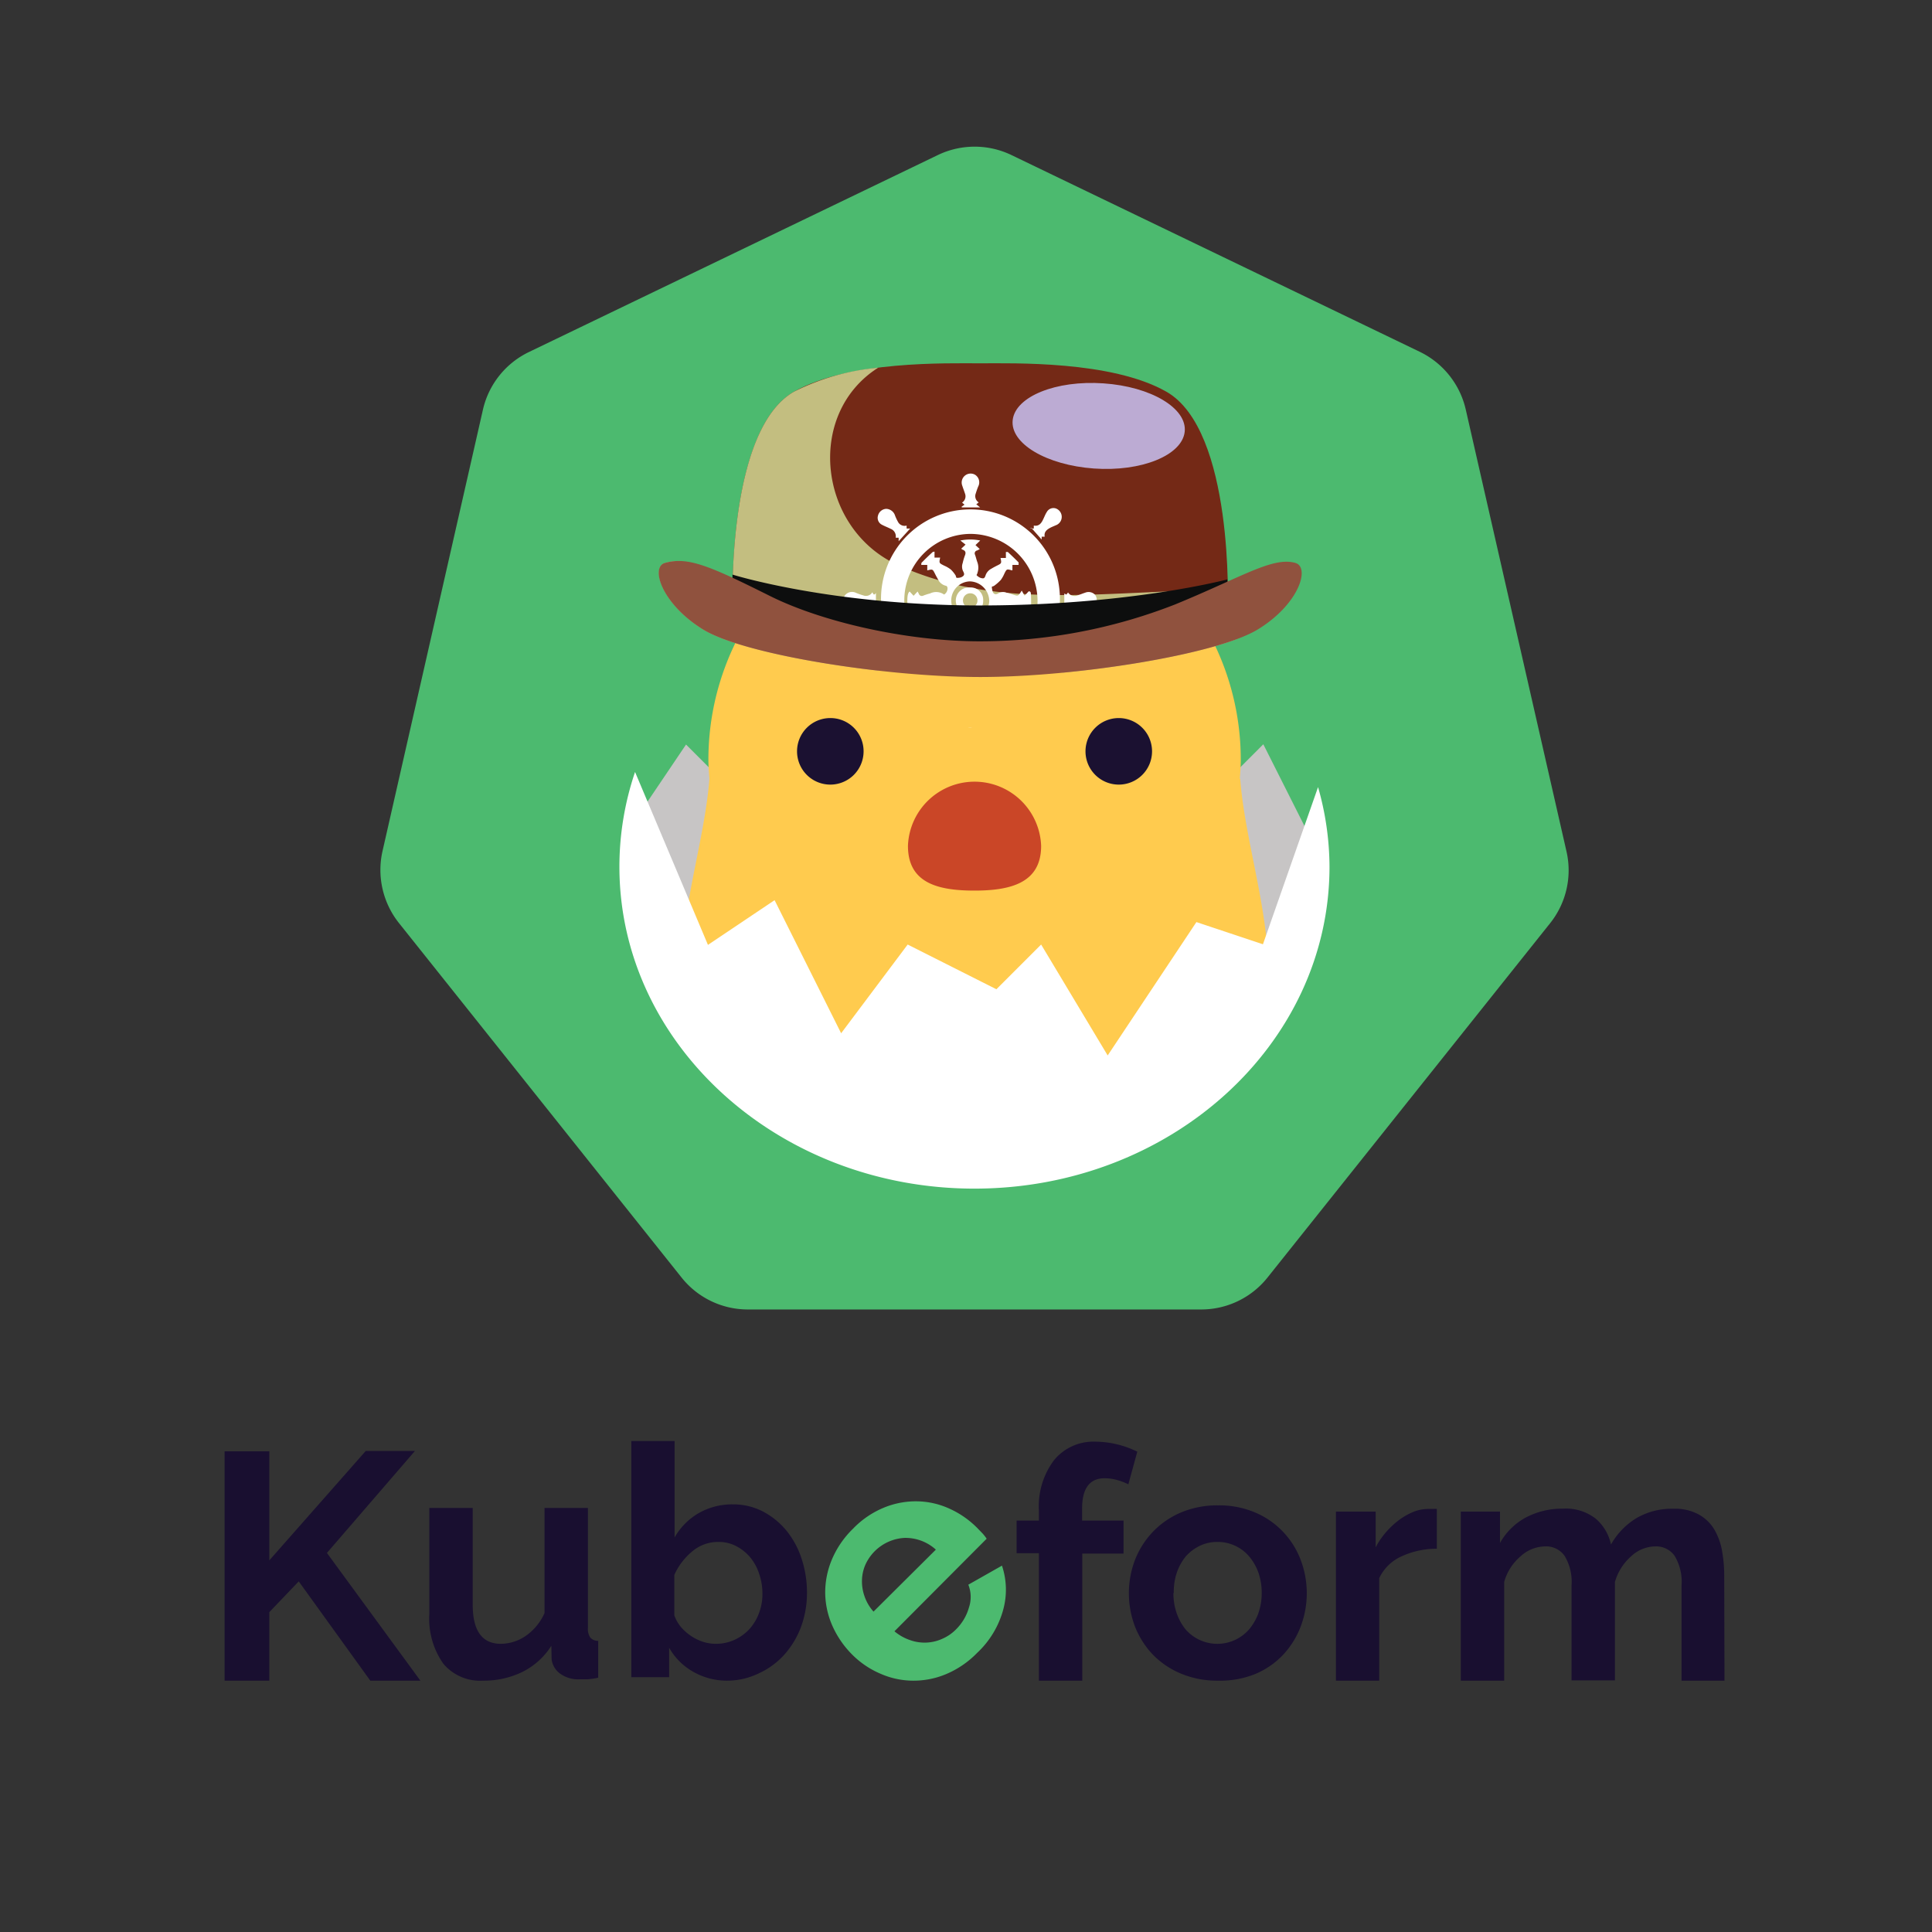 <svg xmlns="http://www.w3.org/2000/svg" viewBox="0 0 216 216"><rect x="0" y="0" width="216" height="216" fill="#333333" stroke="none"/><defs><style>.cls-1{isolation:isolate;}.cls-2{fill:#190f30;}.cls-3{fill:#4cba6f;}.cls-4{fill:none;}.cls-5{fill:#c7c5c5;}.cls-6{fill:#ffcb4e;}.cls-7{fill:#ca4627;}.cls-8{fill:#1b1131;}.cls-9{fill:#fff;}.cls-10{fill:#742916;}.cls-11{fill:#bcabd3;mix-blend-mode:soft-light;}.cls-12,.cls-14{mix-blend-mode:multiply;}.cls-13{fill:#c4a582;}.cls-14{fill:#c3be80;}.cls-15{fill:#0d0e0e;}.cls-16{fill:#90523e;}</style></defs><title>kubeform</title><g class="cls-1"><g id="Layer_1" data-name="Layer 1"><path class="cls-2" d="M25.11,187.9V162.26h5v12.19l10.78-12.23h5.5l-9.84,11.4L47,187.9h-5.6l-8-11.1-3.29,3.44v7.66Z"/><path class="cls-2" d="M54,187.9A5.37,5.37,0,0,1,49.56,186,8.73,8.73,0,0,1,48,180.45V168.59h4.85V179.4q0,4.38,3.15,4.38a5,5,0,0,0,2.73-.85,6.16,6.16,0,0,0,2.15-2.59V168.59h4.85V182a1.72,1.72,0,0,0,.27,1.09,1.18,1.18,0,0,0,.88.36v4.12a8.67,8.67,0,0,1-1.21.18c-.32,0-.62,0-.88,0a3.48,3.48,0,0,1-2.12-.6,2.36,2.36,0,0,1-1-1.64L61.64,184a8.09,8.09,0,0,1-3.25,2.93A9.84,9.84,0,0,1,54,187.9Z"/><path class="cls-2" d="M81.36,187.9a7.62,7.62,0,0,1-3.87-1,7.11,7.11,0,0,1-2.68-2.68v3.29H70.58v-26.4h4.84v10.78a7.33,7.33,0,0,1,2.66-2.7,7.51,7.51,0,0,1,3.85-1,7.16,7.16,0,0,1,3.37.8,8.54,8.54,0,0,1,2.62,2.13,9.65,9.65,0,0,1,1.7,3.15,12,12,0,0,1,.6,3.8,10.89,10.89,0,0,1-.67,3.83,9.8,9.8,0,0,1-1.86,3.09,8.69,8.69,0,0,1-2.83,2.08A8.1,8.1,0,0,1,81.36,187.9ZM80,183.78a5,5,0,0,0,2.13-.45,5.24,5.24,0,0,0,1.67-1.21,5.57,5.57,0,0,0,1.06-1.78,5.93,5.93,0,0,0,.38-2.17,6.72,6.72,0,0,0-.36-2.2,5.66,5.66,0,0,0-1-1.85,5.14,5.14,0,0,0-1.57-1.26,4.2,4.2,0,0,0-2-.47,4.45,4.45,0,0,0-2.92,1.06,7.24,7.24,0,0,0-2,2.63v4.52a4.3,4.3,0,0,0,.74,1.3,5.52,5.52,0,0,0,2.45,1.65A4.72,4.72,0,0,0,80,183.78Z"/><path class="cls-3" d="M109.23,184.81a10.52,10.52,0,0,1-3.46,2.36,9.32,9.32,0,0,1-3.73.73,9.09,9.09,0,0,1-3.61-.78A9.93,9.93,0,0,1,95.29,185a10.7,10.7,0,0,1-2.21-3.19,9.37,9.37,0,0,1-.82-3.63,9.51,9.51,0,0,1,.72-3.76,10.5,10.5,0,0,1,2.39-3.51,10.17,10.17,0,0,1,3.49-2.37,9.38,9.38,0,0,1,3.71-.69,9,9,0,0,1,3.58.82,10.36,10.36,0,0,1,3.08,2.13l.63.65a5.48,5.48,0,0,1,.45.58L100,182.38a5.42,5.42,0,0,0,1.79,1,4.79,4.79,0,0,0,3.6-.18,4.77,4.77,0,0,0,1.51-1.05,5.55,5.55,0,0,0,1.43-2.43,3.7,3.7,0,0,0-.07-2.55l3.76-2.13a8.43,8.43,0,0,1,.15,4.89A10.32,10.32,0,0,1,109.23,184.81Zm-4.6-11.56a5.06,5.06,0,0,0-3.53-1.31,5.11,5.11,0,0,0-4.35,3,4.58,4.58,0,0,0-.38,1.74,4.92,4.92,0,0,0,.29,1.8,5,5,0,0,0,1,1.7Z"/><path class="cls-2" d="M116.15,187.9V173.65h-2.49V170h2.49v-1.15a8.56,8.56,0,0,1,1.7-5.61,5.69,5.69,0,0,1,4.63-2.06,10.77,10.77,0,0,1,4.67,1.12l-1,3.65a6.72,6.72,0,0,0-1.28-.49,5.41,5.41,0,0,0-1.36-.19c-1.69,0-2.53,1.13-2.53,3.4V170h4.63v3.69H121V187.9Z"/><path class="cls-2" d="M136.19,187.9a10.43,10.43,0,0,1-4.16-.79A9.44,9.44,0,0,1,128.9,185a9.71,9.71,0,0,1-2-3.13,10.51,10.51,0,0,1,0-7.49,9.71,9.71,0,0,1,2-3.13,9.44,9.44,0,0,1,3.13-2.15,10.43,10.43,0,0,1,4.16-.8,10.29,10.29,0,0,1,4.14.8,9.32,9.32,0,0,1,5.08,5.28,10.51,10.51,0,0,1,0,7.49,9.66,9.66,0,0,1-1.95,3.13,9.15,9.15,0,0,1-3.11,2.15A10.43,10.43,0,0,1,136.19,187.9Zm-5-9.8a6.68,6.68,0,0,0,.38,2.3,5.87,5.87,0,0,0,1,1.79,4.71,4.71,0,0,0,7.06,0,5.86,5.86,0,0,0,1.05-1.81,6.82,6.82,0,0,0,.38-2.31,6.73,6.73,0,0,0-.38-2.28,5.86,5.86,0,0,0-1.05-1.81,4.6,4.6,0,0,0-3.53-1.59,4.42,4.42,0,0,0-1.95.43,5,5,0,0,0-1.58,1.19,5.86,5.86,0,0,0-1,1.81A6.73,6.73,0,0,0,131.23,178.1Z"/><path class="cls-2" d="M160.64,173.15a9.38,9.38,0,0,0-3.94.85,5,5,0,0,0-2.5,2.44V187.9h-4.84V169h4.44V173a8.73,8.73,0,0,1,1.2-1.75,9.44,9.44,0,0,1,1.48-1.36,7.37,7.37,0,0,1,1.61-.89,4.54,4.54,0,0,1,1.57-.3h.6a2.34,2.34,0,0,1,.38,0Z"/><path class="cls-2" d="M192.8,187.9H188V177.27a5.63,5.63,0,0,0-.78-3.33,2.52,2.52,0,0,0-2.15-1.05,4,4,0,0,0-2.71,1.11,6,6,0,0,0-1.81,2.87v11h-4.85V177.27a5.63,5.63,0,0,0-.78-3.33,2.52,2.52,0,0,0-2.15-1.05A4.13,4.13,0,0,0,170,174a5.82,5.82,0,0,0-1.83,2.86V187.9h-4.85V169h4.38v3.51a7.26,7.26,0,0,1,2.87-2.84,8.66,8.66,0,0,1,4.18-1,5.38,5.38,0,0,1,3.69,1.15,5.23,5.23,0,0,1,1.67,2.86,8.06,8.06,0,0,1,2.93-3,7.87,7.87,0,0,1,4.05-1,5.54,5.54,0,0,1,2.85.65,4.66,4.66,0,0,1,1.74,1.7,7.16,7.16,0,0,1,.85,2.38,15.45,15.45,0,0,1,.24,2.72Z"/><path class="cls-3" d="M104.84,17.34l-45.67,22A9.49,9.49,0,0,0,54,45.77L42.76,95.18a9.53,9.53,0,0,0,1.83,8L76.2,142.83a9.46,9.46,0,0,0,7.41,3.57H134.3a9.47,9.47,0,0,0,7.41-3.57l31.6-39.62a9.47,9.47,0,0,0,1.83-8L163.87,45.77a9.53,9.53,0,0,0-5.14-6.44l-45.66-22A9.5,9.5,0,0,0,104.84,17.34Z"/><rect class="cls-4" x="65.86" y="38.25" width="86.18" height="86.18"/><rect class="cls-4" x="69.26" y="40.16" width="79.38" height="79.38"/><g id="g12"><path id="path14" class="cls-5" d="M71.12,91.51l5.58-8.27,7.45,7.45,9.92-5,7.44,7.45,9.92-14.89,9.93,7.44,7.44-2.48,5,7.45,7.44-7.45,5,9.93-5,17.36-27.28,12.41-27.29-5L71.74,103.09Z"/></g><g id="g24"><path id="path26" class="cls-6" d="M138.61,87.07c.06-.71.11-1.42.11-2.15A29.75,29.75,0,0,0,113.93,55.6c2.94-.64,5-1.26,2.47-2.54-2.77-1.39-5.54.32-7.44,2.09h0c-1.91-1.77-4.67-3.48-7.44-2.09C98.94,54.34,101,55,104,55.6a29.75,29.75,0,0,0-24.8,29.32c0,.73.06,1.44.11,2.15C78.1,103.45,63.66,127.48,109,127.48s30.86-24,29.66-40.41"/></g><g id="g28"><path id="path30" class="cls-7" d="M116.4,94.57c0,4.11-3.34,5-7.45,5s-7.44-.85-7.44-5a7.45,7.45,0,0,1,14.89,0"/></g><g id="g32"><path id="path34" class="cls-8" d="M96.55,84a3.72,3.72,0,1,1-3.72-3.72A3.71,3.71,0,0,1,96.55,84"/></g><g id="g36"><path id="path38" class="cls-8" d="M128.8,84a3.72,3.72,0,1,1-3.72-3.72A3.72,3.72,0,0,1,128.8,84"/></g><g id="g40"><path id="path42" class="cls-9" d="M141.2,105.57l-7.44-2.48L123.84,118l-7.44-12.4-5,5-9.92-5-7.44,9.92-7.44-14.88-7.45,5L71,86.31a33,33,0,0,0-1.75,10.58c0,19.87,17.77,36,39.69,36s39.7-16.1,39.7-36A32.67,32.67,0,0,0,147.36,88Z"/></g><path class="cls-10" d="M130.38,43.78c-6.12-3.47-17.11-3.16-20.8-3.16s-14.68-.31-20.79,3.16c-7.58,4.3-6.88,24.14-6.88,24.14S90.34,71,109.58,71s27.68-3.11,27.68-3.11S138,48.08,130.38,43.78Z"/><path class="cls-11" d="M123.37,42.86c-5.31-.37-9.85,1.47-10.15,4.1S117,52,122.3,52.38s9.85-1.47,10.15-4.1S128.68,43.22,123.37,42.86Z"/><g class="cls-12"><path class="cls-13" d="M81,69.58c-3.76-2.31-5.35-5.5-4.88-6.85a5.36,5.36,0,0,0-1.74.2c-1.71.46-.36,4.62,4.25,7.45s20.35,5.31,31,5.31c9.29,0,22.72-1.94,28.91-4.34-6.82,2-18.31,3.54-26.54,3.54C101.33,74.89,85.6,72.41,81,69.58Z"/></g><path class="cls-14" d="M100.46,63.21c-8.95-4-10.48-16.89-2.28-22.1a26.33,26.33,0,0,0-9.39,2.67c-7.23,4.09-6.93,22.29-6.89,24l1.26.53a78.65,78.65,0,0,0,26.42,4.25c19.24,0,27.68-4.64,27.68-4.64s0-.22,0-.59c-1-.1-2.34-1.38-5.37-1.26C120.05,66.52,110.32,67.63,100.46,63.21Z"/><path class="cls-9" d="M98.5,67.13a10,10,0,1,1,10,9.82A9.91,9.91,0,0,1,98.5,67.13Zm10-7.44A7.45,7.45,0,1,0,116,67.14,7.53,7.53,0,0,0,108.47,59.69Z"/><path class="cls-9" d="M107.47,56.68l.36-.26-.27-.23a.83.83,0,0,0,.33-1c-.09-.29-.21-.58-.3-.87A1,1,0,0,1,109,53.07a1,1,0,0,1,.36,1.33c-.1.25-.19.51-.27.77a.83.83,0,0,0,.33,1l-.27.21.43.35h-2Z"/><path class="cls-9" d="M107.56,78.09l.26-.21-.42-.34h2.13l-.42.33.25.23a.81.81,0,0,0-.32,1c.08.29.19.56.29.84a1,1,0,0,1-.21,1.16,1.06,1.06,0,0,1-1.15.11,1,1,0,0,1-.36-1.33,7.19,7.19,0,0,0,.27-.78A.83.83,0,0,0,107.56,78.09Z"/><path class="cls-9" d="M100.07,74.24l.33.05V74l1.26,1.35.1-.08-.41,0v.31s0,0,0,0a.8.8,0,0,0-.88.45,7.33,7.33,0,0,0-.38.8,1,1,0,0,1-1,.7,1,1,0,0,1-.87-.89,1,1,0,0,1,.73-1,6.27,6.27,0,0,0,.74-.35A.84.84,0,0,0,100.07,74.24Z"/><path class="cls-9" d="M115.57,75.54l0-.35-.33,0,1.25-1.36v.41l.3,0s0,0,0,.06a.76.76,0,0,0,.42.85,6.89,6.89,0,0,0,.82.4,1,1,0,0,1,.7,1,1,1,0,0,1-.9.87,1,1,0,0,1-1-.73,6.27,6.27,0,0,0-.35-.74A.82.82,0,0,0,115.57,75.54Z"/><path class="cls-9" d="M115.18,59.05l.4.05v-.34c.52.1.8-.2,1-.6s.27-.63.45-.91a.85.85,0,0,1,1-.41,1,1,0,0,1,0,1.89c-.2.09-.41.17-.6.27-.42.22-.73.5-.63,1l-.34,0,0,.32L115.29,59Z"/><path class="cls-9" d="M101.36,58.76l0,.33.4,0,0,0-1.29,1.42,0-.39h-.33a.9.9,0,0,0-.57-1c-.31-.16-.65-.28-1-.47a.86.86,0,0,1-.41-1,1,1,0,0,1,.91-.76,1.07,1.07,0,0,1,1,.76,5.45,5.45,0,0,0,.37.77A.83.83,0,0,0,101.36,58.76Z"/><path class="cls-9" d="M119.4,68.08c-.1-.23-.2-.37-.41-.09V66.35l.23.13.19-.24a.87.87,0,0,0,1.08.32c.28-.09.56-.21.84-.3a1,1,0,0,1,1.11.25A1,1,0,0,1,121.22,68a8.33,8.33,0,0,0-.84-.29A.81.81,0,0,0,119.4,68.08Z"/><path class="cls-9" d="M97.53,66.21c.1.21.19.41.4.08v1.65l-.22-.14-.2.25a.82.82,0,0,0-1-.33c-.3.08-.58.2-.87.3a1,1,0,0,1-1.24-1.36,1,1,0,0,1,1.32-.37,7.75,7.75,0,0,0,.81.28A.82.82,0,0,0,97.53,66.21Z"/><path class="cls-9" d="M105.55,66.47a.79.79,0,0,0,.38-.76.29.29,0,0,0-.13-.21,1.28,1.28,0,0,1-.9-.67c-.12-.22-.25-.44-.36-.67-.27-.54-.26-.54-.87-.39v-.61H103c0-.12,0-.26.11-.32.37-.38.75-.74,1.14-1.1.05-.05.15-.05.23-.07a2.13,2.13,0,0,1,0,.25c0,.13,0,.27,0,.42h.63c-.13.62-.12.61.43.89a3.46,3.46,0,0,1,.77.45,3.41,3.41,0,0,1,.55.69c0,.06.06.23.09.23a1.16,1.16,0,0,0,.53-.07c.33-.16.39-.32.2-.66a1.18,1.18,0,0,1-.05-.92,6,6,0,0,1,.25-.85c.13-.32.07-.53-.27-.65l-.15-.1.49-.46-.58-.46a5.54,5.54,0,0,1,2.22,0l-.53.51.48.45-.28.15A.33.33,0,0,0,109,62c.11.29.17.59.28.88a1.81,1.81,0,0,1,0,1.17c0,.09-.12.23-.09.26a1.15,1.15,0,0,0,.44.3c.35.1.45.07.57-.32a1.32,1.32,0,0,1,.64-.71c.19-.12.39-.22.58-.32.57-.28.57-.27.44-.88h.6v-.46l0-.21c.07,0,.17,0,.21,0,.41.38.82.77,1.21,1.17,0,0,0,.17,0,.28l-.69,0,0,.59c-.07,0-.09.05-.11,0-.53-.14-.53-.14-.79.38a3.51,3.51,0,0,1-.4.71,5.07,5.07,0,0,1-.74.65c-.07.06-.26.08-.26.11a1.78,1.78,0,0,0,.1.56c.13.33.4.32.64.16a1.07,1.07,0,0,1,.89-.06,7.15,7.15,0,0,1,.79.23c.53.16.53.17.92-.46l.32.57.46-.49c.25,0,.24.19.25.37.06,1.4,0,1.55-.24,1.68l-.44-.46-.43.47-.13-.2a.38.38,0,0,0-.57-.24c-.25.1-.51.17-.76.25a1.52,1.52,0,0,1-1.41-.19l-.16.18c-.37.4-.35.74.13.9a1.28,1.28,0,0,1,.69.62,7.12,7.12,0,0,1,.36.67c.25.51.25.51.84.34v.65c.17,0,.32,0,.48,0s.17,0,.19.05a.22.22,0,0,1,0,.21c-.4.4-.81.81-1.23,1.19-.14.12-.25.06-.23-.15s0-.31,0-.49h-.66c0-.11.05-.18.08-.25a.35.35,0,0,0-.21-.5c-.34-.17-.67-.35-1-.53a1.19,1.19,0,0,1-.59-.84c0-.18-.45-.21-.67-.06l-.34.3a1.62,1.62,0,0,1,.12,1.68l-.09.29c-.18.57-.18.57.36.9l-.47.45.53.49a5.34,5.34,0,0,1-2.18,0l.52-.5-.48-.46.26-.13a.34.34,0,0,0,.2-.51c-.09-.24-.15-.5-.24-.75a1.55,1.55,0,0,1,.18-1.47,2,2,0,0,0-.33-.28,1.93,1.93,0,0,0-.43-.1c-.26-.07-.19.12-.24.26a1.46,1.46,0,0,1-.77.83c-.21.11-.41.23-.62.33-.5.25-.5.25-.32.83h-.65l0,.5c0,.21-.09.27-.22.15-.43-.38-.83-.78-1.24-1.19,0,0,0-.17,0-.25h.68l0-.59.11,0c.52.15.51.15.75-.32a4.55,4.55,0,0,1,.49-.86,3.83,3.83,0,0,1,.69-.56c.07-.06.25-.08.25-.11a1.74,1.74,0,0,0-.11-.56,1.24,1.24,0,0,0-.27-.32c-.67.53-1.34.22-2,0s-.55-.18-.88.43l-.44-.54-.48.51a1.09,1.09,0,0,1-.16-.35c-.1-1.11,0-1.59.22-1.75l.44.48.45-.48c.06.12.1.18.13.25a.36.36,0,0,0,.51.21,6.54,6.54,0,0,1,.75-.24A1.54,1.54,0,0,1,105.55,66.47ZM108.44,65a2.14,2.14,0,0,0-2.09,2.12,2.11,2.11,0,0,0,2.1,2.13,2.15,2.15,0,0,0,2.15-2.07A2.23,2.23,0,0,0,108.44,65Z"/><path class="cls-9" d="M108.49,65.68a1.39,1.39,0,0,1,1.43,1.48,1.41,1.41,0,0,1-1.47,1.45,1.47,1.47,0,1,1,0-2.93Zm.79,1.47a.8.8,0,0,0-.81-.82.81.81,0,1,0,.81.82Z"/><path class="cls-15" d="M81.89,64.24v4.67a71.18,71.18,0,0,0,27.67,5.93,80,80,0,0,0,27.66-5.16v-4.9s-10.94,2.91-27.64,2.91S81.89,64.24,81.89,64.24Z"/><rect class="cls-6" x="98.13" y="73.29" width="20.68" height="8.05"/><path class="cls-16" d="M144.8,62.93c-2.53-.7-5.94,1.58-13.43,4.65a59.84,59.84,0,0,1-21.81,4.12c-8.21,0-17.65-2.16-23.5-5.08-6.8-3.4-9.17-4.39-11.7-3.69-1.71.46-.36,4.62,4.25,7.45s20.35,5.31,31,5.31,26.36-2.49,31-5.31S146.52,63.39,144.8,62.93Z"/></g></g></svg>